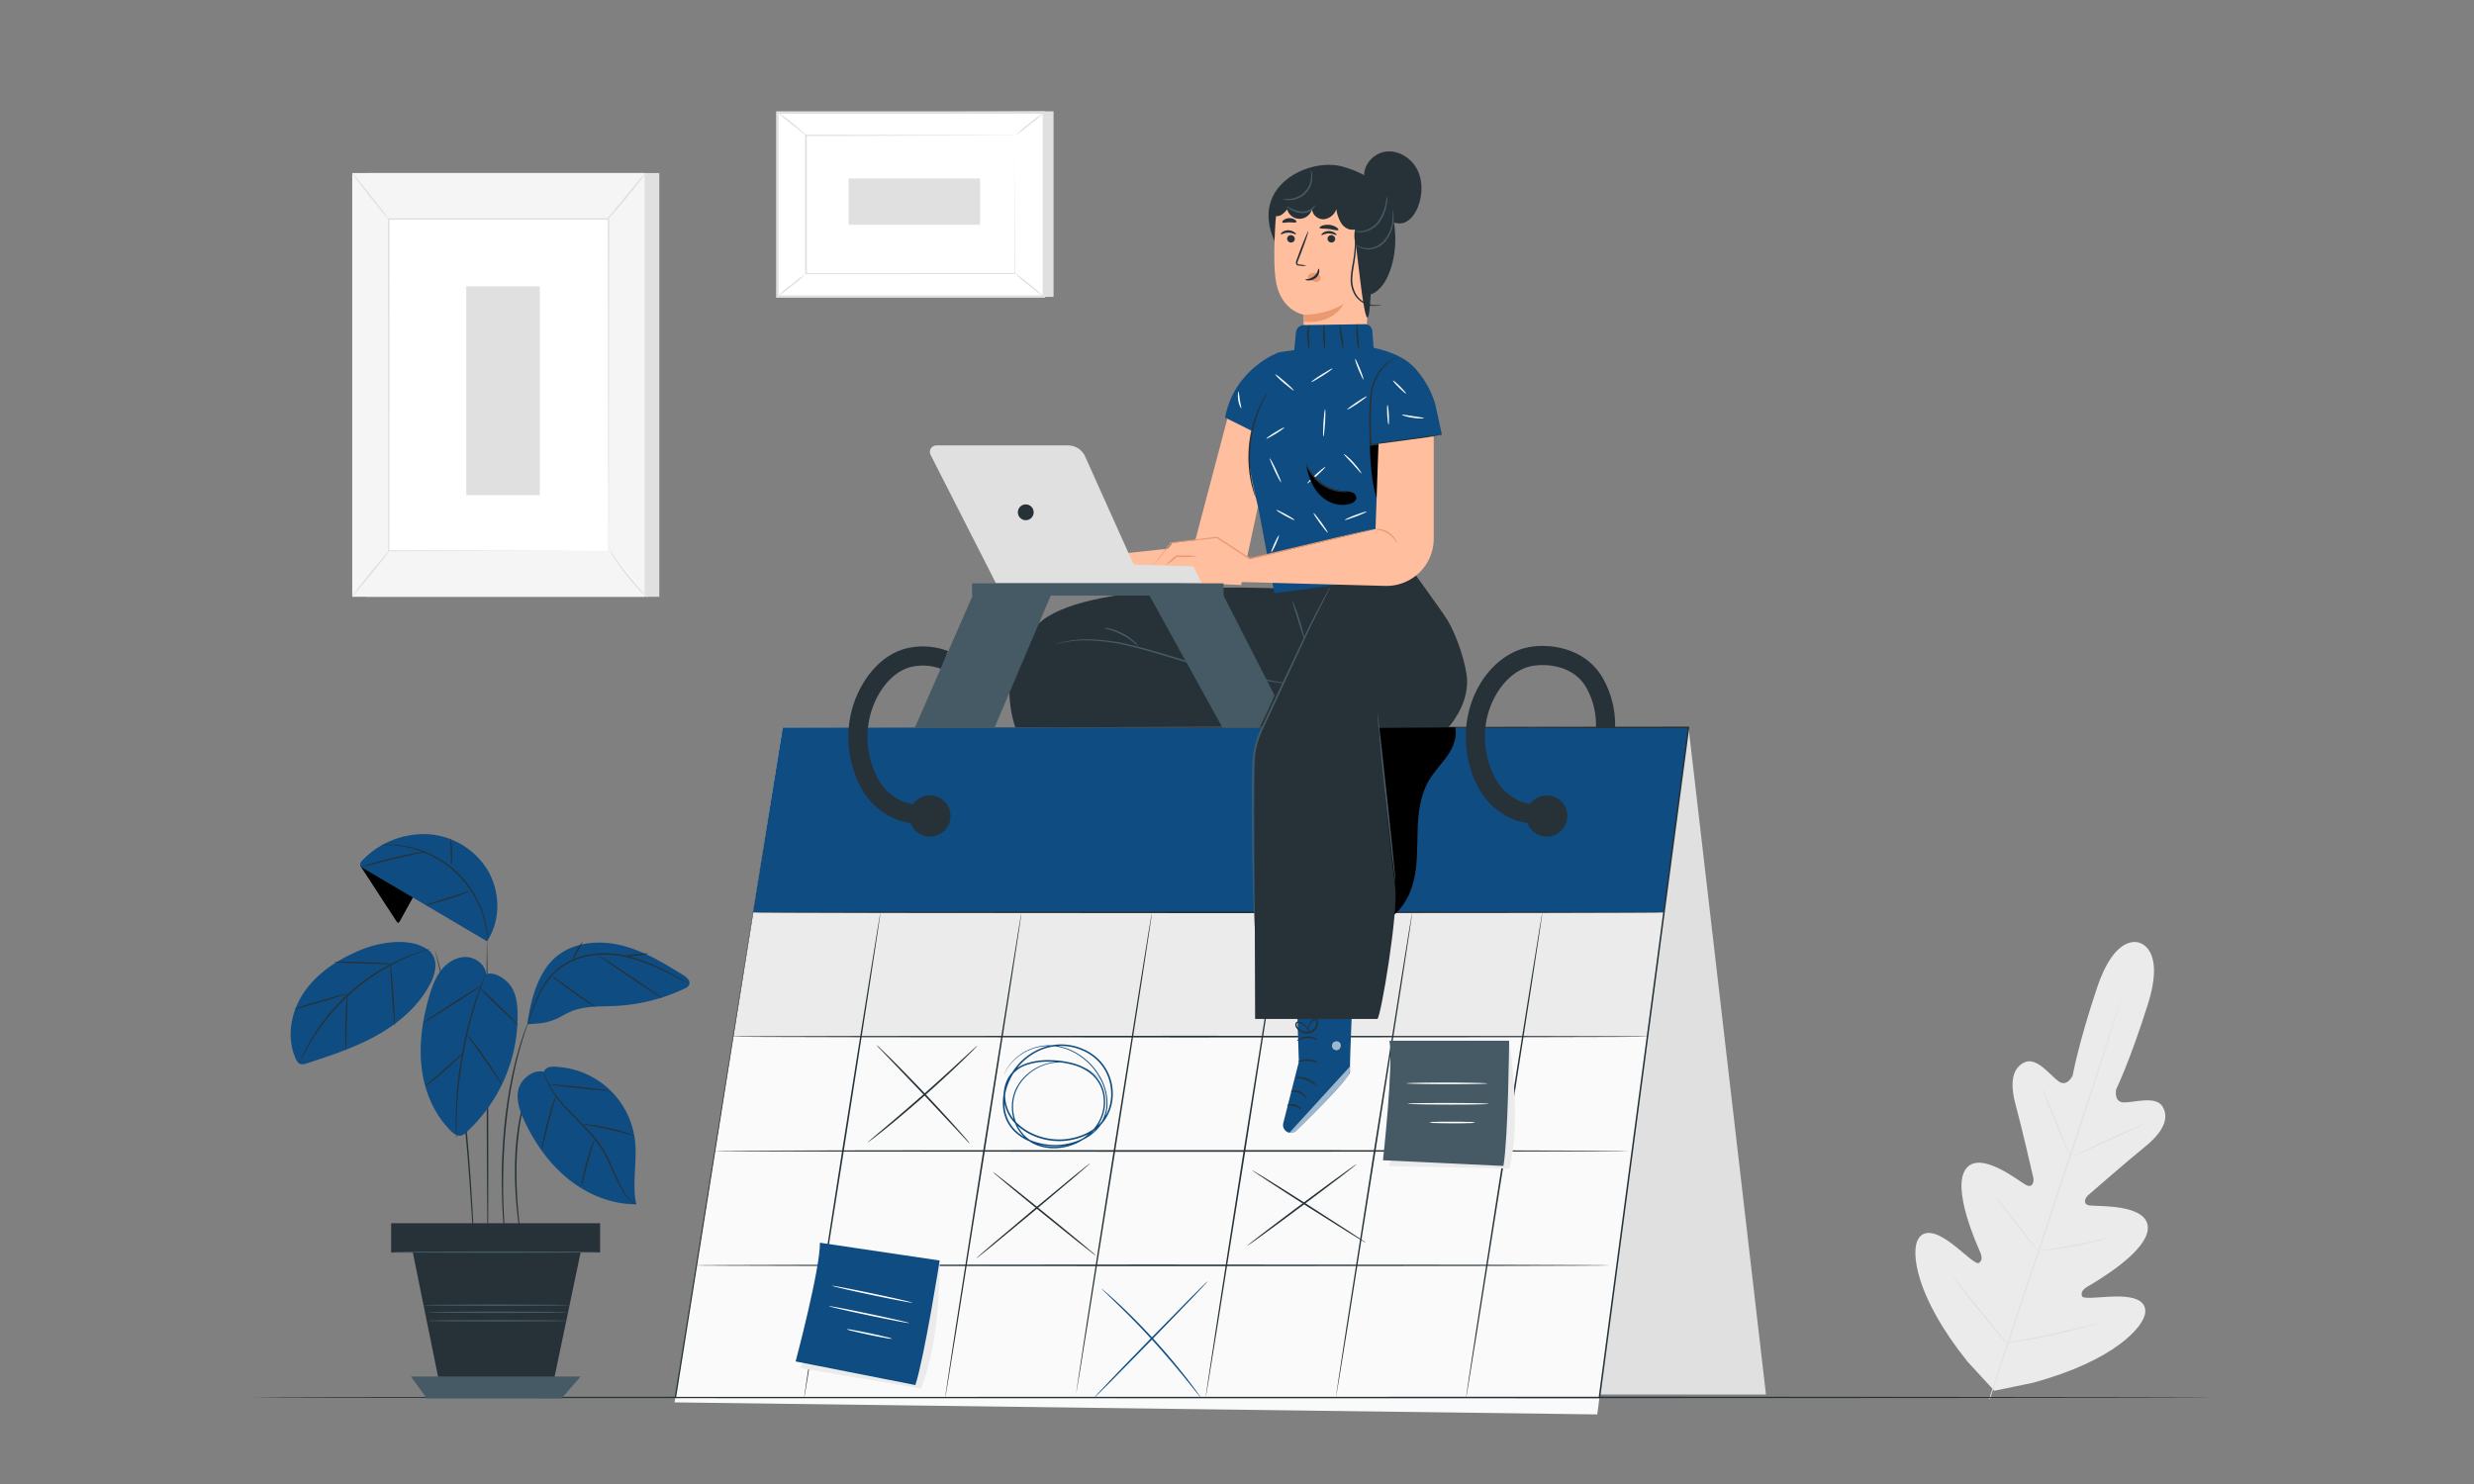 <svg id="Capa_1" data-name="Capa 1" xmlns="http://www.w3.org/2000/svg" viewBox="0 0 1000 600"><rect x="0" y="0" width="1000" height="600" fill="#808080" stroke="none"/><defs><style>.cls-1{fill:#e0e0e0}.cls-3{fill:#fff}.cls-4{fill:#ebebeb}.cls-5{fill:#263238}.cls-6{fill:#fafafa}.cls-7{fill:#0f4c81}.cls-9{fill:#455a64}.cls-10{fill:#ffbe9d}.cls-11{opacity:.6}.cls-12{fill:#eb996e}</style></defs><path class="cls-1" d="M148.29 69.96h118.2v171.33h-118.2z"/><path fill="#f5f5f5" d="M142.37 69.96h118.2v171.33h-118.2z"/><path class="cls-3" d="M157.05 88.52h88.83v134.22h-88.83z"/><path class="cls-1" d="M245.89 222.74v-9.92c0-6.43 0-15.81-.08-27.65 0-23.67-.09-57.18-.15-96.65l.3.3h-88.83l.32-.32c0 50.63 0 97.32-.06 134.22l-.26-.26 64.66.14 17.87.06h6.31-6.21l-17.81.06-64.82.14h-.25v-.26c0-36.9 0-83.59-.07-134.22v-.18h89.45v.29c-.06 39.55-.11 73.13-.14 96.84 0 11.82-.06 21.17-.08 27.59v9.17c0 .44-.15.65-.15.65z"/><path class="cls-1" d="M260.9 70a19.85 19.85 0 01-2.1 3c-1.38 1.83-3.32 4.33-5.55 7s-4.3 5.09-5.84 6.79a22.08 22.08 0 01-2.6 2.66 21.11 21.11 0 012.25-3l5.69-6.91c2.16-2.62 4.11-5 5.69-6.91A22.89 22.89 0 01260.9 70z"/><path class="cls-3" d="M246.34 222.31a110.38 110.38 0 0015.49 19.38"/><path class="cls-1" d="M261.83 241.69a18.57 18.57 0 01-2.7-2.46 86.14 86.14 0 01-5.84-6.59 83.49 83.49 0 01-5.15-7.16 17.94 17.94 0 01-1.8-3.17 25.09 25.09 0 012.18 2.92c1.3 1.83 3.13 4.33 5.27 7s4.18 5 5.67 6.69a22.9 22.9 0 012.37 2.77z"/><path class="cls-3" d="M142.35 241.16l15.48-19.1"/><path class="cls-1" d="M157.83 222.06c.14.11-3.21 4.48-7.49 9.75s-7.85 9.46-8 9.35 3.22-4.48 7.49-9.75 7.87-9.41 8-9.35zM142.37 70c.14-.11 3.5 3.92 7.51 9s7.15 9.27 7 9.38-3.5-3.91-7.51-9-7.14-9.31-7-9.38zm46.09 45.77h29.74v84.45h-29.74zM425.85 45v75.03H318.09l-3.88-74.51L425.85 45z"/><path class="cls-3" transform="rotate(-90 368.09 82.7)" d="M330.92 28.82h74.35v107.76h-74.35z"/><path class="cls-1" d="M422.48 120.38H313.7V45h108.78zm-107.76-1h106.74V46H314.72z"/><path class="cls-3" d="M325.88 54.76h84.42v55.87h-84.42z"/><path class="cls-1" d="M410.3 54.76h-6.25l-17.4.07-60.77.17.24-.25v55.87l-.27-.26h84.42l-.21.21c0-17 .08-30.94.11-40.65 0-4.85 0-8.64.05-11.24v-4 15.11c0 9.74.06 23.73.11 40.78v.22h-.21l-84.42.05h-.27V54.46h.24l60.93.12 17.34.06h5.76z"/><path class="cls-1" d="M314.21 45.32a8.86 8.86 0 011.85 1.2c1.1.79 2.61 1.92 4.23 3.22s3 2.52 4 3.44a8.88 8.88 0 011.54 1.58c-.1.11-2.69-2-5.93-4.61a59.51 59.51 0 01-5.69-4.83zm107.79.2a51.82 51.82 0 01-5.67 4.83 51.56 51.56 0 01-6 4.41 54.55 54.55 0 015.67-4.83 53 53 0 016-4.41z"/><path class="cls-3" d="M421.88 119.88l-12-9.74"/><path class="cls-1" d="M409.87 110.14a58 58 0 016.13 4.66 55.61 55.61 0 015.84 5.08 57.5 57.5 0 01-6.17-4.66 55.5 55.5 0 01-5.8-5.08zm-95.66 9.73a51.36 51.36 0 015.61-4.78 52.6 52.6 0 015.94-4.36 50.09 50.09 0 01-5.61 4.78 51.13 51.13 0 01-5.94 4.36z"/><path class="cls-1" transform="rotate(-90 369.58 81.52)" d="M360.23 54.96h18.71v53.12h-18.71z"/><path class="cls-4" d="M864.9 381.22s-9.68-4.51-17.27 18.17-9.84 35.44-9.84 35.44-2.18 4.84-5.64 2.41-8.84-10-13.78-7.75c-5.12 2.33-6 8.56-3.65 17.17s6.74 27.68 7.13 29.41-.21 4.36-2.84 3.08-18.61-14.48-24.42-6.52 4.63 30.89 5.72 33.42.75 3.73-.41 4.57-6.1-4.11-10.8-7.68-10.78-6.88-13.75-2-1.43 23 20 49.66l10.76 11.7 15.63-3.24c33-8.95 44.92-22.74 45.38-28.43s-6.41-6.57-12.31-6.44-12.81 1.23-13.25-.13 0-2.53 2.35-3.94 24.29-13.84 24.26-23.7-20.73-8.54-23.6-9.05-1.8-3-.49-4.17 16.09-14 23-19.61 9.9-11.16 7.13-16.05c-2.68-4.71-11.48-1.75-15.71-1.81s-3.15-5.26-3.15-5.26 5.67-11.66 12.84-34.47-3.58-24.85-3.58-24.85"/><path class="cls-1" d="M804.07 565.49c5.33-16.73 15.31-46.32 23.75-71.76s16-48.47 21.47-65.18l6.4-19.79c.75-2.32 1.34-4.13 1.74-5.38.2-.59.35-1.06.47-1.39a4.21 4.21 0 01.17-.47 4.77 4.77 0 01-.13.48c-.1.34-.24.81-.41 1.41-.39 1.26-.95 3.08-1.66 5.41-1.44 4.7-3.58 11.48-6.25 19.84-5.33 16.74-12.9 39.79-21.33 65.23s-18.47 55-23.89 71.71"/><path class="cls-1" d="M825.47 440.37a5.22 5.22 0 01.55 1c.34.66.79 1.63 1.33 2.83 1.09 2.41 2.51 5.77 4 9.51l3.79 9.58c.47 1.15.86 2.12 1.17 2.89a5.24 5.24 0 01.39 1.09 5.53 5.53 0 01-.56-1c-.33-.66-.78-1.63-1.32-2.83-1.06-2.42-2.44-5.8-3.93-9.54l-3.89-9.55-1.18-2.89a4.77 4.77 0 01-.35-1.09zm12.73 26.97c-.06-.12 6.74-3.35 15.19-7.21s15.34-6.88 15.39-6.76-6.74 3.35-15.19 7.21-15.34 6.88-15.39 6.76zm-14.72 38.48a6 6 0 011.15-.23l3.16-.46c2.66-.39 6.33-.95 10.37-1.71s7.66-1.57 10.28-2.18l3.11-.71a5.36 5.36 0 011.16-.21 6 6 0 01-1.11.39c-.72.22-1.77.53-3.07.87-2.61.7-6.23 1.57-10.28 2.32s-7.74 1.28-10.42 1.58c-1.34.15-2.43.25-3.18.31a5 5 0 01-1.17.03zM806.6 484a5.14 5.14 0 01.75.79c.51.62 1.14 1.37 1.89 2.26 1.58 1.93 3.74 4.6 6.1 7.58s4.47 5.69 6 7.66l1.77 2.36a4.72 4.72 0 01.6.91 4.58 4.58 0 01-.75-.79l-1.89-2.26c-1.58-1.92-3.74-4.6-6.1-7.58s-4.47-5.68-6-7.66l-1.77-2.36a4.1 4.1 0 01-.6-.91zm-17.31 32.29a6.87 6.87 0 011 1c.63.76 1.45 1.73 2.43 2.89 2 2.45 4.84 5.86 7.9 9.65s5.81 7.23 7.78 9.74l2.31 3a7.69 7.69 0 01.8 1.14 7.63 7.63 0 01-1-1c-.63-.76-1.45-1.73-2.43-2.89-2-2.46-4.84-5.87-7.9-9.65s-5.81-7.23-7.78-9.74l-2.31-3a7.38 7.38 0 01-.8-1.14zm21.82 26.61a8.21 8.21 0 011.45-.33l4-.73c3.36-.61 8-1.49 13.09-2.59s9.68-2.22 13-3l3.93-1a8 8 0 011.45-.3 9.63 9.63 0 01-1.4.49c-.92.28-2.24.68-3.89 1.13-3.29.92-7.87 2.1-13 3.2s-9.75 1.93-13.13 2.46c-1.69.26-3.06.46-4 .57a9.26 9.26 0 01-1.5.1z"/><path class="cls-5" d="M893.7 565c0 .18-177 .33-395.33.33S103 565.21 103 565s177-.34 395.36-.34 395.34.18 395.34.34z"/><path class="cls-1" d="M646.67 563.82h67.14l-31.3-269.72-35.84 269.72z"/><path class="cls-6" d="M316.37 294.1L272.67 567l372.94 4.86 36.9-277.76H316.37z"/><path class="cls-4" d="M665.9 419.12H296.35l8.05-50.26h368.18l-6.68 50.26z"/><path class="cls-5" d="M665.93 419.15H296.31l8.05-50.29h368.25zm-369.54-.06h369.48l6.67-50.19H304.43z"/><path class="cls-7" d="M316.37 294.1l-11.97 74.76h368.18l9.93-74.76H316.37z"/><path class="cls-5" d="M316.37 294.1l366.14-.31h.35l-.05.35c-10.79 81.31-23 173.52-36 270.92v.29h-4.49L273 565.29h-.33l.06-.32c26.43-164 43.29-268.63 43.65-270.87-.35 2.24-17 106.88-43.11 271l-.27-.32 369.33-.06h4.19l-.33.29c13-97.39 25.22-189.6 36-270.91l.3.34z"/><path class="cls-5" d="M672.58 368.86c0 .19-82.43.34-184.08.34s-184.1-.15-184.1-.34 82.41-.33 184.1-.33 184.08.15 184.08.33zm-6.68 50.26c0 .19-82.89.34-185.12.34s-185.13-.15-185.13-.34 82.87-.34 185.13-.34 185.12.15 185.12.34zm-7.52 46.24c0 .18-82.89.33-185.12.33s-185.13-.15-185.13-.33S371 465 473.26 465s185.12.17 185.12.36zm-7.52 46.24c0 .18-82.89.33-185.11.33s-185.14-.15-185.14-.33 82.87-.34 185.14-.34 185.11.15 185.11.34z"/><path class="cls-5" d="M325 565.42c-.19 0 6.58-44 15.11-98.32s15.6-98.27 15.78-98.24-6.58 44.05-15.12 98.34-15.56 98.25-15.77 98.22zm57 0c-.18 0 6.59-44 15.12-98.32s15.6-98.27 15.78-98.24-6.58 44.05-15.12 98.34-15.59 98.25-15.78 98.22zm53-1.96c-.18 0 6.52-43.62 15-97.35s15.44-97.28 15.63-97.25-6.52 43.61-15 97.36-15.5 97.27-15.63 97.24zm52.34 1.54c-.18 0 6.57-44 15.08-98.12s15.57-98.06 15.75-98-6.57 44-15.08 98.13S487.52 565 487.34 565zm52.66 0c-.19 0 6.57-44 15.08-98.12s15.56-98.06 15.75-98-6.57 44-15.09 98.13S540.16 565 540 565zm52.57.3c-.19 0 6.58-44 15.1-98.27s15.59-98.2 15.77-98.17-6.58 44-15.11 98.28-15.58 98.19-15.76 98.16z"/><path d="M559.45 372.38c6.34-2.81 10.3-9.42 11.95-16.16s1.38-13.77 1.61-20.71 1.07-14.1 4.62-20.06c2.1-3.53 5-6.46 7.38-9.84s4.06-7.51 3.2-11.52l-39.66.2z"/><path class="cls-5" d="M395 422.84a2.09 2.09 0 01-.39.46l-1.19 1.25c-1.05 1.06-2.58 2.58-4.5 4.44-3.85 3.72-9.24 8.76-15.36 14.16s-11.79 10.13-15.95 13.48c-2.09 1.68-3.79 3-5 3.92l-1.38 1c-.32.23-.49.34-.51.32a2.69 2.69 0 01.43-.43l1.3-1.13 4.83-4.08c4.09-3.44 9.71-8.22 15.82-13.61s11.55-10.38 15.47-14l4.65-4.29 1.28-1.15c.28-.18.44-.36.5-.34z"/><path class="cls-5" d="M392.05 462.43a12.82 12.82 0 01-1.54-1.52l-4-4.3c-3.48-3.7-8.14-8.67-13.29-14.17l-13.42-14.05-4.07-4.26a13.4 13.4 0 01-1.43-1.63 12.67 12.67 0 011.62 1.44c1 1 2.45 2.36 4.22 4.11 3.53 3.51 8.35 8.41 13.57 13.93s9.84 10.59 13.15 14.31c1.65 1.87 3 3.38 3.87 4.44a14.83 14.83 0 011.32 1.7z"/><path class="cls-7" d="M405.81 434.68s.12-.34.4-1a15.91 15.91 0 011.55-2.73 19.73 19.73 0 019.55-7.12 19.11 19.11 0 014-1 18.77 18.77 0 014.58-.13 22.52 22.52 0 019.79 3.34 26 26 0 018.44 8.37 21.85 21.85 0 013.52 12.8 14.79 14.79 0 01-2.2 6.87 17.54 17.54 0 01-5.31 5.37 25.69 25.69 0 01-15.31 4 26.22 26.22 0 01-8.25-1.8 19.62 19.62 0 01-7.22-4.89 16.54 16.54 0 01-2.48-3.74 16.12 16.12 0 01-1.32-4.37 20.79 20.79 0 01.8-9.18A25.25 25.25 0 01418.32 425a22 22 0 0119.39-.9 20.35 20.35 0 018.12 6.22 19.54 19.54 0 013.84 9.66 18.92 18.92 0 01-1.67 10.38 17.79 17.79 0 01-3.06 4.43 20.6 20.6 0 01-4.26 3.34 26.07 26.07 0 01-20.68 1.94 23.56 23.56 0 01-9-5.2 16.62 16.62 0 01-5-8.9 14.69 14.69 0 011.36-9.93 12.37 12.37 0 013.26-3.82 15.4 15.4 0 014.39-2.31 27.65 27.65 0 019.59-1.27 36.57 36.57 0 019.35 1.31 19.88 19.88 0 018.05 4.35 14.71 14.71 0 014.37 7.82 17 17 0 01-.51 8.69 18.09 18.09 0 01-4.49 7.15 22.19 22.19 0 01-14.45 6.29 19.26 19.26 0 01-7.47-1.09 15 15 0 01-6-4 16.42 16.42 0 01-3.5-5.93 17.5 17.5 0 01-.94-6.47 17.09 17.09 0 014.57-10.87 20.37 20.37 0 018.67-5.61 19.87 19.87 0 018.66-.83 23.36 23.36 0 0111.09 4.49 22.13 22.13 0 012.39 2c.49.5.73.77.73.77l-.78-.72a26.89 26.89 0 00-2.42-2 23.45 23.45 0 00-11-4.32 19.77 19.77 0 00-17 6.43 16.66 16.66 0 00-4.42 10.63 17.05 17.05 0 00.94 6.31 15.88 15.88 0 003.42 5.76 14.58 14.58 0 005.85 3.84 19.23 19.23 0 007.28 1 21.66 21.66 0 0014.01-6.07 17.43 17.43 0 004.34-6.93 16.37 16.37 0 00.48-8.4 14.05 14.05 0 00-4.2-7.49 19.14 19.14 0 00-7.88-4.2 36 36 0 00-9.19-1.28 27.13 27.13 0 00-9.37 1.24 12.76 12.76 0 00-7.29 5.84 14.05 14.05 0 00-1.29 9.49 15.94 15.94 0 004.84 8.54 22.85 22.85 0 008.76 5.05 25.41 25.41 0 0020.18-1.88 19.86 19.86 0 004.11-3.23 17 17 0 002.95-4.25A18.31 18.31 0 00449 440a18.88 18.88 0 00-3.71-9.33 19.58 19.58 0 00-7.85-6 21.41 21.41 0 00-18.83.86A24.67 24.67 0 00407 439.64a20.2 20.2 0 00-.79 8.91 15.57 15.57 0 001.26 4.2 15.9 15.9 0 002.38 3.61 19.27 19.27 0 007 4.75 25.93 25.93 0 008.07 1.77 25.18 25.18 0 0015-3.85 15.48 15.48 0 007.32-11.85 21.38 21.38 0 00-3.41-12.53 25.83 25.83 0 00-8.27-8.28 22.43 22.43 0 00-9.66-3.37 19.27 19.27 0 00-4.51.09 20.38 20.38 0 00-13.52 7.91 16.84 16.84 0 00-1.6 2.68c-.27.68-.46 1-.46 1z"/><path class="cls-5" d="M440.71 470.26c.12.14-10.11 8.87-22.84 19.51s-23.14 19.14-23.26 19 10.1-8.87 22.83-19.51 23.15-19.15 23.27-19z"/><path class="cls-5" d="M442.93 507.62a13.32 13.32 0 01-1.71-1.22l-4.53-3.54c-3.8-3-9-7.21-14.76-11.87s-10.92-8.92-14.65-12l-4.38-3.7a15.22 15.22 0 01-1.56-1.43 11.83 11.83 0 011.72 1.23l4.53 3.53c3.8 3 9 7.21 14.76 11.88s10.92 8.91 14.64 12l4.39 3.7a13.11 13.11 0 011.55 1.42zm105.33-36.87c.12.15-9.66 7.63-21.83 16.71s-22.13 16.33-22.24 16.18 9.67-7.64 21.81-16.71 22.15-16.33 22.26-16.18z"/><path class="cls-5" d="M552.06 502.45c-.1.16-10.48-6.28-23.18-14.37s-22.88-14.79-22.82-14.95 10.48 6.28 23.18 14.38 22.92 14.79 22.82 14.94z"/><path class="cls-7" d="M442.38 565c-.13-.13 10-10.77 22.67-23.75s23-23.42 23.15-23.29-10 10.76-22.67 23.76-23.02 23.44-23.15 23.28z"/><path class="cls-7" d="M485.3 565s-.16-.14-.42-.44l-1.09-1.35-4-5c-3.37-4.2-8.14-9.9-13.66-16s-10.77-11.34-14.64-15.08l-4.59-4.42-1.24-1.21c-.28-.29-.42-.44-.4-.46a2.34 2.34 0 01.49.36l1.33 1.11c1.14 1 2.76 2.44 4.74 4.27 3.95 3.66 9.26 8.9 14.81 15s10.25 11.85 13.53 16.12c1.64 2.14 2.94 3.89 3.81 5.12l1 1.43a2.2 2.2 0 01.33.55z"/><path class="cls-4" d="M379.83 510.83s.41 31.65-7.58 50.61l-48.69-8.31s14.67-30 10.67-46.66z"/><path class="cls-7" d="M379.82 509.64S373.71 548.46 370 560l-48.41-9.55s10-37.57 9.82-48z"/><path class="cls-3" d="M336.32 519.87c0 .18 7.19 1.85 16.14 3.73s16.24 3.27 16.28 3.09-7.19-1.85-16.14-3.73-16.24-3.27-16.28-3.09zm-1.24 8.23c0 .18 7.19 1.85 16.14 3.73s16.25 3.27 16.28 3.09-7.19-1.84-16.14-3.73-16.24-3.27-16.28-3.09zm7.09 9.31a11.49 11.49 0 002.66.8c1.66.41 4 .93 6.51 1.47s4.86 1 6.55 1.28a11.7 11.7 0 002.75.34 11.85 11.85 0 00-2.66-.79c-1.66-.42-4-.94-6.51-1.47s-4.86-1-6.55-1.28a11.46 11.46 0 00-2.75-.35z"/><path class="cls-4" d="M610.16 421.93s5 30.85-.06 50.53l-48.76-1s10-31.42 3.66-47.12z"/><path class="cls-9" d="M610 420.78s-.33 38.79-2.3 50.63l-48.7-2.3s4.27-38.14 2.63-48.33z"/><path class="cls-3" d="M568.49 438c0 .18 7.33.34 16.36.35s16.36-.12 16.36-.29-7.33-.34-16.36-.36-16.36.16-16.36.3zm.51 8.24c0 .18 7.32.34 16.35.36s16.36-.12 16.36-.3-7.32-.34-16.36-.35-16.35.12-16.35.29zm8.69 7.58a11.53 11.53 0 002.73.23c1.68.06 4 .1 6.58.11s4.91 0 6.6-.09a11.44 11.44 0 002.73-.22 11.9 11.9 0 00-2.73-.24c-1.69-.06-4-.1-6.59-.1s-4.91 0-6.59.08a11.53 11.53 0 00-2.73.23z"/><path class="cls-5" d="M620.55 333c-9.1 0-18.26-5.7-23.08-14.68a43.8 43.8 0 01-4.11-29.13c2.67-12.91 11.2-23.44 21.73-26.81 9-2.88 25-1.25 32.51 11.35a38.31 38.31 0 015.23 20.39 3.87 3.87 0 01-7.72-.51 30.9 30.9 0 00-4.11-15.92c-5.83-9.73-18.59-9.54-23.52-8-9 2.88-14.79 12.64-16.53 21a36 36 0 003.37 23.91c3.8 7.09 11.49 11.5 18.31 10.45a3.86 3.86 0 111.17 7.64 21.71 21.71 0 01-3.25.31zM371 333c-9.1 0-18.26-5.7-23.07-14.68a43.73 43.73 0 01-4.12-29.13c2.25-10.87 9.88-23.39 21.84-26.85a28.51 28.51 0 0117.55.9l-2.78 7.21a20.78 20.78 0 00-12.62-.68c-8.87 2.57-14.64 12.39-16.42 21a35.92 35.92 0 003.36 23.91c3.81 7.1 11.51 11.5 18.31 10.45l1.17 7.64a21.71 21.71 0 01-3.22.23z"/><path class="cls-7" d="M617.31 294.31l-3.55 19.47h52.32l4.65-19.28-53.42-.19z"/><path class="cls-5" d="M384.21 329.92a8.32 8.32 0 11-8.31-8.32 8.32 8.32 0 018.31 8.32zm249.33 0a8.32 8.32 0 11-8.32-8.32 8.33 8.33 0 018.32 8.32z"/><path class="cls-10" d="M496.22 168.82l-13.68 51.91-47.23 5.06v8.39l66.37 2.33 12.47-58.23-17.93-9.46z"/><path class="cls-5" d="M516.15 237.88s-73.8-3.51-94.82 12.94-10.92 43.28-10.92 43.28l118.78-.32 10.48-60.19z"/><path class="cls-9" d="M528.69 277.61a7.58 7.58 0 01-1.06-.08c-.69-.07-1.72-.18-3-.35-2.62-.33-6.42-.86-11.08-1.65a316.78 316.78 0 01-36-8.33c-6.93-2.05-13.48-4.12-19.54-5.62a85.54 85.54 0 00-16.32-2.6 49.08 49.08 0 00-11.12.63c-1.31.17-2.29.5-3 .61a7.28 7.28 0 01-1.05.2 4.85 4.85 0 011-.33 29.59 29.59 0 013-.73 46.34 46.34 0 0111.19-.85 83.29 83.29 0 0116.4 2.49c6.09 1.47 12.67 3.53 19.58 5.58a353.32 353.32 0 0035.91 8.5c4.65.85 8.43 1.46 11 1.86l3 .48a5.14 5.14 0 011.09.19zm-68.59-16.38c-.15.16-2.62-2.52-6.54-4.54s-7.5-2.58-7.46-2.79a6.54 6.54 0 012.37.23 21.67 21.67 0 015.4 2 21.1 21.1 0 014.69 3.33 6.43 6.43 0 011.54 1.77z"/><path class="cls-7" d="M524 398.3l1 31-6.29 24.77a3.18 3.18 0 002.52 3.91 3.17 3.17 0 002.78-.85c4.7-4.58 21.88-21.54 21.68-23.8-.23-2.63 1.13-32.8 1.13-32.8z"/><g class="cls-11"><path class="cls-3" d="M521.17 458l24.44-26.75v1.32a4.78 4.78 0 01-1.11 3.11c-1.95 2.33-7.47 8.66-20.48 21.47a3.15 3.15 0 01-2.87.85z"/></g><g class="cls-11"><path class="cls-3" d="M539.15 421.3a1.93 1.93 0 00-.5 2.52 1.85 1.85 0 002.49.52 2 2 0 00.52-2.67 1.92 1.92 0 00-2.65-.26"/></g><path class="cls-5" d="M528.14 444.37c-.18.09-.89-1.53-2.75-2.39s-3.54-.46-3.58-.65.37-.32 1.09-.43a5.08 5.08 0 014.89 2.35c.37.64.42 1.1.35 1.12zm-2.14 4.18c-.14.14-1.15-.86-2.76-1.31s-3-.17-3-.36 1.39-.83 3.22-.29 2.66 1.88 2.54 1.96zm6.2-9.55c-.14.15-1.68-1.4-4.12-2.31s-4.61-.82-4.62-1 2.25-.62 4.86.39 4.03 2.84 3.88 2.92zm.49-9.45c-.08.19-1.8-.51-4-.57s-4 .49-4.06.3 1.69-1.07 4.09-1 4.06 1.13 3.97 1.27zm-.06-9.11c-.1.18-1.83-.84-4.19-.71s-4 1.24-4.1 1.07.28-.46 1-.88a7 7 0 016.23-.27c.73.35 1.1.72 1.06.79zm-4.15-2.44a2.66 2.66 0 01-.05-1.17 8.18 8.18 0 01.9-3.08 3.61 3.61 0 011.54-1.74 1.27 1.27 0 011.44.27 2.09 2.09 0 01.51 1.4 4.49 4.49 0 01-3.9 4.19 5.23 5.23 0 01-5.15-2.68 1.78 1.78 0 01-.1-1.5A1.25 1.25 0 01525 413a4.47 4.47 0 012 1 8.92 8.92 0 012.14 2.4 3 3 0 01.49 1.06 14.92 14.92 0 00-2.92-3.07 4.18 4.18 0 00-1.81-.87.68.68 0 00-.72.37 1.27 1.27 0 00.13 1 4.62 4.62 0 004.49 2.27 3.9 3.9 0 003.36-3.51 1.56 1.56 0 00-.31-1 .7.7 0 00-.8-.16 3.21 3.21 0 00-1.32 1.45 12.12 12.12 0 00-1.25 4.06z"/><path class="cls-5" d="M539.67 233.59s-31.91 60.33-32.35 70.82 0 107.55 0 107.55h49.4c1.31 0 8.69-43.72 7.19-53.77S557.08 294 557.08 294h28.42s7.79-8.33 7.51-18.91c-.16-5.83-4-17.77-7.77-24.09-2.43-4.06-18-25.31-18-25.31z"/><path class="cls-9" d="M537.53 237.66a1.11 1.11 0 01-.14.35l-.46 1-1.86 3.76c-.83 1.64-1.83 3.63-3 5.93l-1.86 3.7q-.93 2-2 4.21l-9.63 20.74-5.71 12.23c-1 2.12-2 4.28-3 6.47a35.2 35.2 0 00-2.2 6.93 38.79 38.79 0 00-.75 7.25c-.09 2.42-.13 4.8-.17 7.14-.07 4.68-.09 9.19-.08 13.5 0 8.6.1 16.35.19 22.86s.18 11.72.23 15.41v5.28a2.79 2.79 0 010 .38s0-.13-.05-.37 0-.64-.06-1.09c-.05-1-.1-2.41-.18-4.19-.13-3.64-.29-8.9-.45-15.41s-.28-14.26-.33-22.87v-13.51c0-2.35.08-4.73.16-7.15a38.58 38.58 0 01.77-7.36 35.71 35.71 0 012.23-7.07q1.55-3.28 3-6.48l5.74-12.22 9.77-20.68c.69-1.47 1.36-2.87 2-4.19l1.9-3.68c1.2-2.28 2.23-4.25 3.08-5.88l2-3.7c.21-.39.39-.7.52-1s.33-.29.34-.29z"/><path class="cls-9" d="M527.2 258.22c-.18 0-1.25-3.35-2.57-7.54s-2.37-7.59-2.19-7.65 1.52 3.25 2.83 7.45 2.11 7.69 1.93 7.74zm36.8 98.11a3 3 0 01-.14-.68c-.07-.53-.16-1.18-.28-2-.22-1.82-.53-4.28-.9-7.28-.7-6.25-1.66-14.71-2.72-24.06s-1.92-17.92-2.44-24.09c-.25-3-.46-5.49-.61-7.31-.06-.81-.1-1.47-.13-2a2.92 2.92 0 010-.7 2.55 2.55 0 01.14.69c.07.53.15 1.18.26 2 .2 1.82.48 4.29.82 7.29.69 6.25 1.61 14.71 2.64 24.07s1.87 17.82 2.52 24.07c.29 3 .52 5.49.69 7.31.06.8.12 1.46.16 2a2.49 2.49 0 01-.01.69z"/><path class="cls-5" d="M551.46 72c-.76-5.09 3.66-10.11 8.77-10.72s10.23 2.64 12.59 7.22 2.19 10.18.38 15c-1.23 3.26-3.67 6.57-7.14 6.82s-6.12-2.39-8.42-4.82"/><path class="cls-5" d="M515.19 97.52c-10.27-22.59 14.16-33.93 27.48-30.17 12.53 3.54 17.87 9.77 19.93 18.15s2 17.46-1.32 25.44c-1.62 3.94-4.54 7.93-8.76 8.43"/><path class="cls-10" d="M550.66 79.91a4.26 4.26 0 013.81 4.32l-2.41 57.49c-.09 6.78-10 10.62-17.28 10.47-7.34-.16-7.58-3.76-7.69-10.21-.18-10.8-.17-14.85-.18-14.78s-9.27-1.54-11.19-13.65c-1-6-.66-15.88-.15-24 .46-7.26 5.27-16.17 12.5-15.4z"/><path class="cls-5" d="M520.26 96.48a1.56 1.56 0 001.5 1.57 1.49 1.49 0 001.6-1.4 1.56 1.56 0 00-1.49-1.57 1.49 1.49 0 00-1.61 1.4zm-2.55-1.74c.19.2 1.37-.67 3-.67s2.89.84 3.08.64-.11-.46-.65-.85a4.32 4.32 0 00-2.46-.76 4.16 4.16 0 00-2.42.78c-.47.4-.64.76-.55.86zm18.88 1.74a1.56 1.56 0 001.5 1.57 1.49 1.49 0 001.6-1.4 1.56 1.56 0 00-1.5-1.57 1.48 1.48 0 00-1.6 1.4z"/><path class="cls-5" d="M534.13 95.05c.19.2 1.37-.67 3-.67s2.89.84 3.07.64-.1-.46-.64-.85a4.25 4.25 0 00-2.46-.75 4 4 0 00-2.42.78c-.47.39-.68.8-.55.85zm-6.06 12.38a11.77 11.77 0 00-2.72-.49c-.42 0-.83-.13-.9-.42a2.17 2.17 0 01.29-1.26L526 102c1.75-4.62 3-8.42 2.83-8.49s-1.76 3.62-3.51 8.24c-.42 1.14-.82 2.23-1.21 3.27a2.46 2.46 0 00-.22 1.67 1.11 1.11 0 00.7.63 3 3 0 00.73.1 10.54 10.54 0 002.75.01z"/><path class="cls-12" d="M526.91 127.2a30.83 30.83 0 0016.21-4.33s-3.93 8.32-16 7.18zm1.86-15.74a3 3 0 012.7-1.12 2.75 2.75 0 011.9 1 1.74 1.74 0 01.13 2 2 2 0 01-2.19.55 6.19 6.19 0 01-2.13-1.27 1.9 1.9 0 01-.48-.5.56.56 0 010-.62"/><path class="cls-5" d="M533 108.59c-.27 0-.27 1.79-1.83 3.08s-3.48 1.09-3.49 1.34.43.35 1.25.38a4.53 4.53 0 002.91-1 3.91 3.91 0 001.42-2.59c.05-.8-.15-1.22-.26-1.21zm.38-16.47c.16.46 1.83.24 3.79.48s3.54.77 3.8.36c.12-.19-.16-.62-.8-1.06a6.61 6.61 0 00-5.78-.64c-.72.29-1.08.65-1.01.86zm-15.05-2.22c.29.38 1.44 0 2.82 0s2.56.25 2.83-.14c.12-.2-.07-.58-.58-.93a4 4 0 00-2.3-.63 3.88 3.88 0 00-2.25.77c-.49.36-.65.75-.52.93z"/><path class="cls-5" d="M534.08 70.17c-4.41.14-7.76 1.49-11.63 3.6a16.84 16.84 0 00-8.3 9.87 3.42 3.42 0 00.1 2.72 2.67 2.67 0 003.32.72 7.83 7.83 0 002.7-2.49 5.18 5.18 0 0010.05-.11 4.53 4.53 0 004.68 4.16 6 6 0 005.15-4.07 15 15 0 002.13 5.91c1.24 1.71 3.47 2.89 5.48 2.23a10.65 10.65 0 00.08 5.41c.64 1.71 3.21 30.82 4.93 30.23s1.66-30.29 2-32a40.14 40.14 0 001.3-10.15 16.44 16.44 0 00-3.07-9.6 16.41 16.41 0 00-8.87-5.47 39.6 39.6 0 00-10.54-1"/><path class="cls-5" d="M558.33 123.18s-.12.08-.37.17a5.68 5.68 0 01-1.13.27 9.58 9.58 0 01-9.23-4.34 12.49 12.49 0 01-1.59-7.57c.2-2.77.84-5.29 1.14-7.61a61.27 61.27 0 00.54-6.21v-4.22a8.16 8.16 0 010-1.55 6.22 6.22 0 01.25 1.54c.1 1 .2 2.44.2 4.23a50 50 0 01-.4 6.29c-.27 2.36-.89 4.89-1.08 7.57a12.12 12.12 0 001.45 7.21 8.94 8.94 0 004.61 3.78 9.77 9.77 0 004.06.62c1-.08 1.53-.24 1.55-.18z"/><path class="cls-9" d="M529.82 68.61a5.51 5.51 0 01.62 2.87 9.24 9.24 0 01-9.06 9.41 5.33 5.33 0 01-2.89-.52c0-.12 1.11.2 2.86 0a9.28 9.28 0 008.62-9c.09-1.66-.27-2.73-.15-2.76zm1.8 14.25c.06 0-.09.83-1 1.73a6.27 6.27 0 01-4.62 1.56 10 10 0 01-4.55-1.57c-1-.65-1.6-1.16-1.55-1.23a8 8 0 011.78.82 12 12 0 004.36 1.31 6.44 6.44 0 004.22-1.25c.95-.72 1.25-1.43 1.36-1.37zm29.15-3.7a11.39 11.39 0 01-.22 3.31 16.62 16.62 0 01-3 7.46 10.06 10.06 0 01-6.93 3.95 6.71 6.71 0 01-2.45-.24c-.56-.18-.84-.34-.82-.38a12.33 12.33 0 003.22.14 10.12 10.12 0 006.45-3.88 18.19 18.19 0 003-7.14 31.06 31.06 0 01.75-3.22z"/><path class="cls-9" d="M563 85a3.08 3.08 0 01.19 1 18.2 18.2 0 01.07 2.82 14.19 14.19 0 01-3.26 8.73 9.79 9.79 0 01-4.3 2.93 8.45 8.45 0 01-4.23.26 7 7 0 01-2.63-1.11c-.55-.4-.78-.7-.76-.73a9.9 9.9 0 003.47 1.37 8.35 8.35 0 004-.38 9.46 9.46 0 004-2.78 14.66 14.66 0 003.26-8.27c.19-2.33.07-3.84.19-3.84zM393.17 240.76l-23.4 53.48h32.21l22.93-53.9-31.74.42z"/><path class="cls-1" d="M376.15 183.9l26.39 51.87h83.18l-3.37-6.77-24.1-.71-19.64-43.74a7.57 7.57 0 00-6.9-4.46H378.5a2.63 2.63 0 00-2.35 3.81z"/><path class="cls-5" d="M417.81 207.13a3.19 3.19 0 11-3.18-3.19 3.19 3.19 0 013.18 3.19z"/><path class="cls-9" d="M392.9 235.85h101.68v4.96H392.9z"/><path class="cls-9" d="M463.26 238.33l30.93 55.96h14.8l3.21-6.4 2.97-6.74-20.59-40.34-31.32-2.48z"/><path class="cls-7" d="M517 142.41s-18 6.32-21.83 26.41l19 9.47z"/><path class="cls-7" d="M517 142.41s-12.57 28.16-12.09 43.53c.17 5.36 3.68 19.29 3.68 19.29l6.53 34.62s50-6.77 51.11-6.77-1.67-28.41-1.67-28.41l8.15-54.59s-3.74-7.43-20.59-10C542 138.52 517 142.41 517 142.41z"/><path class="cls-5" d="M512.32 158.75c.12.07-1.2 2.16-2.78 5.79a51.88 51.88 0 00-2.32 6.55 56.62 56.62 0 00-1.64 8.33 57.8 57.8 0 00-.27 8.5 52.5 52.5 0 00.81 6.9c.72 3.89 1.54 6.22 1.42 6.26a7.88 7.88 0 01-.64-1.61 18.48 18.48 0 01-.6-1.94c-.2-.77-.47-1.64-.65-2.62a46.71 46.71 0 01-.95-7 52.5 52.5 0 01.21-8.6 53.4 53.4 0 011.71-8.43 46.09 46.09 0 012.49-6.57c.39-.92.84-1.71 1.21-2.41a20 20 0 011-1.76 9.58 9.58 0 011-1.39z"/><path class="cls-7" d="M523.09 142.14l.73-7.71a3.28 3.28 0 013.21-3l24.67-.36a3 3 0 013 2.72l.64 8.33a21.35 21.35 0 01-9.91 10.05c-7.25 3.52-18.53 3.64-18.53 3.64z"/><path class="cls-5" d="M529.55 131.51c.08.07-.29.5-.44 1.34a14.18 14.18 0 000 3.43c.19 2.75.19 5 0 5s-.49-2.21-.67-5a9.4 9.4 0 01.16-3.59c.4-.89.9-1.24.95-1.18zm5.9 9.56c-.18 0-.46-2.16-.61-4.84a21.52 21.52 0 010-3.48c.13-.93.51-1.41.58-1.36s-.11.55-.1 1.39.16 2.06.22 3.41c.12 2.68.1 4.87-.09 4.88zm7.42-.2c-.19 0-.62-2.09-1-4.72s-.48-4.77-.29-4.8.61 2.09 1 4.72.47 4.77.29 4.8zm6.39.54c-.18 0-.71-2.28-.93-5.19s-.05-5.27.13-5.27.32 2.34.54 5.22.45 5.21.26 5.24z"/><path d="M554.15 170.87c-1 8.68-.33 23.61 2.73 31.8l14.41-23.8z"/><path class="cls-7" d="M571.38 148.33l.07.07a36.77 36.77 0 018.72 15.19l2.65 12.1-28.35 4.39a35.46 35.46 0 01-1.08-15.86c1.36-9.11 17.99-15.89 17.99-15.89z"/><path class="cls-5" d="M582.82 175.69a2.08 2.08 0 01-.56.14l-1.63.3-6.07 1-20.56 3.12-.37.05v-.37c-.07-1.71-.11-3.49-.15-5.31-.07-4.77-.06-9.31.28-13.44a21.89 21.89 0 013.3-10.46 15.51 15.51 0 015.28-5.19 10.36 10.36 0 011.83-.85 3.07 3.07 0 01.68-.2c0 .07-.91.36-2.38 1.28a16 16 0 00-5 5.21 21.88 21.88 0 00-3.09 10.26c-.29 4.09-.29 8.62-.22 13.37.05 1.82.1 3.6.14 5.3l-.38-.31 20.57-2.9 6.1-.8 1.64-.18a2.32 2.32 0 01.59-.02z"/><path class="cls-6" d="M523 157.92c-.12.14-1.89-1.23-4-3s-3.62-3.42-3.5-3.56 1.89 1.23 4 3.06 3.57 3.36 3.5 3.5zm-3.88 14.92c.1.15-1.45 1.3-3.47 2.55s-3.73 2.13-3.83 2 1.46-1.3 3.48-2.55 3.7-2.16 3.82-2zm15.81 3.66c-.19 0-.19-2.48 0-5.51s.48-5.48.67-5.47.19 2.48 0 5.51-.49 5.48-.67 5.47zm15.37 14.91c-.15.12-1.62-1.74-3.58-3.88s-3.67-3.77-3.55-3.92 2.05 1.29 4 3.47 3.28 4.24 3.13 4.33zm2.17-31.16c.1.15-1.58 1.46-3.76 2.93s-4 2.52-4.13 2.37 1.58-1.47 3.76-2.93 4.03-2.52 4.13-2.37zM538.58 149c.1.16-1.73 1.51-4.1 3s-4.36 2.62-4.46 2.47 1.74-1.52 4.1-3 4.36-2.65 4.46-2.47zm12.52 4.46c-.17.06-1-1.75-2-4.06s-1.5-4.23-1.33-4.3 1 1.75 1.95 4.06 1.56 4.23 1.38 4.3zm17.23 5.64c-.13.14-1.42-.94-2.88-2.39s-2.53-2.74-2.4-2.87 1.41.94 2.87 2.4 2.54 2.76 2.41 2.86zm-7.07 12.57c-.18 0-.43-1.75-.55-3.94s-.07-4 .11-4 .44 1.75.56 3.94.07 3.99-.12 4zm14.28-2.6c0 .18-2 .23-4.5-.15s-4.39-1-4.35-1.21 2 .18 4.45.54 4.41.63 4.4.82zM517.82 195c-.17.08-1.33-2-2.59-4.7s-2.15-4.91-2-5 1.32 2 2.59 4.7 2.18 5 2 5zm18.86 20.36c-.15.11-1.55-1.57-3.13-3.75s-2.75-4-2.6-4.15 1.56 1.57 3.14 3.75 2.74 4.04 2.59 4.15zm15.71-8.53c.07.18-1.85 1.08-4.28 2s-4.45 1.56-4.52 1.39 1.85-1.08 4.28-2 4.45-1.56 4.52-1.39zm-38.54 16.48c-.17-.08.38-1.67 1.23-3.55s1.68-3.34 1.85-3.26-.38 1.66-1.23 3.54-1.7 3.34-1.85 3.27zm-12.12-58.23c-.16.07-.94-1.35-1.25-3.29s0-3.54.15-3.52.21 1.56.51 3.41.77 3.32.59 3.4zm21.52 45.19c-.09.16-1.8-.62-3.82-1.74s-3.59-2.17-3.5-2.33 1.8.62 3.83 1.74 3.58 2.16 3.49 2.33zm12.45-21.48c.12.14-1.41 1.73-3.43 3.56s-3.74 3.19-3.87 3.06 1.41-1.73 3.42-3.56 3.75-3.19 3.88-3.06z"/><path d="M528.07 188.4c.81 4.42 2.51 8.84 5.74 12s8.2 4.73 12.4 3.09a3 3 0 002-1.85 2.44 2.44 0 00-1.62-2.55 9.74 9.74 0 00-3.24-.45 18.36 18.36 0 01-15-9.72"/><path class="cls-5" d="M544.83 198.78c0 .05-.3.1-.87.15a11 11 0 01-2.39-.05 15.07 15.07 0 01-3.47-.82 16.68 16.68 0 01-7.11-4.94 15.72 15.72 0 01-2-3 11.38 11.38 0 01-.88-2.23c-.15-.54-.21-.85-.16-.86s.47 1.15 1.46 2.86a17.21 17.21 0 002 2.79 20.71 20.71 0 003.15 2.79 20.43 20.43 0 003.72 2 17.54 17.54 0 003.32.92c1.98.35 3.22.27 3.23.39z"/><path class="cls-10" d="M473.9 219.55l18.66-2.25 13.15 8.63L556 213.87l1.19-34.42 22.33-2.95v41.68a19.12 19.12 0 01-19.64 18.71l-73.66-2-3.12-6.27-15.81-.47z"/><path class="cls-12" d="M555.36 213.87a5.78 5.78 0 01-.94.29l-2.74.71-10.09 2.52-33.35 8.08-3.1.74h-.12l-.11-.07-13.14-8.64h.18l-18.67 2.16.12-.07-4.93 6.26c-.55.69-1 1.23-1.33 1.64a4.31 4.31 0 01-.48.55 3.16 3.16 0 01.4-.61c.32-.42.73-1 1.26-1.7 1.14-1.53 2.76-3.67 4.79-6.37l.05-.06h.08l18.65-2.3h.1l.08.06 13.16 8.6H505l3.11-.74 33.38-7.92 10.14-2.33 2.76-.61a6.29 6.29 0 01.97-.19z"/><path class="cls-12" d="M484.09 224.89a44.77 44.77 0 01-7.25.3h-1.32l.18-.07a32.91 32.91 0 01-4.7 3.62 35.22 35.22 0 014.33-4.06l.08-.06h1.43a45.53 45.53 0 017.25.27zm80.53-5.4c-.15.1-1.12-2.26-3.66-3.82s-5.05-1.47-5-1.65a3.19 3.19 0 011.62-.13A8.62 8.62 0 01564 218c.55.85.69 1.47.62 1.49z"/><path class="cls-5" d="M158.27 494.74h84.14v11.56h-84.14z"/><path class="cls-5" d="M242.55 506.44h-84.42v-11.85h84.42zm-84.13-.29h83.85v-11.27h-83.85z"/><path class="cls-5" d="M166.07 502.45l12.12 59.75H223l11.7-55.9-68.63-3.85z"/><path class="cls-9" d="M166.07 556.54l6.46 8.88H227l7.7-8.88h-68.63z"/><path class="cls-5" d="M197.18 504.19c-.16 0-.37-27.67-.47-61.81s0-61.82.12-61.82.38 27.67.48 61.82.04 61.81-.13 61.81zm18.74-69.26a2.92 2.92 0 01-.22.64c-.2.47-.45 1.06-.75 1.79l-.55 1.29c-.17.49-.36 1-.56 1.57s-.42 1.17-.65 1.81-.4 1.33-.62 2.05a84.86 84.86 0 00-2.36 10.3 125.92 125.92 0 00-1.3 12.88 172.77 172.77 0 00.67 23.54c.27 3 .54 5.43.74 7.1.09.79.16 1.43.21 1.94a3.46 3.46 0 010 .68 2.79 2.79 0 01-.16-.67c-.08-.5-.19-1.14-.32-1.92-.27-1.66-.61-4.09-.93-7.09a154.18 154.18 0 01-.85-23.6 118.24 118.24 0 011.36-12.95 79.45 79.45 0 012.53-10.29c.24-.72.43-1.42.67-2.06s.48-1.23.7-1.8.42-1.07.6-1.56.42-.89.6-1.27c.35-.71.64-1.29.86-1.75a3.34 3.34 0 01.33-.63z"/><path class="cls-5" d="M213.77 412.54a5.36 5.36 0 01-.26.91l-.88 2.58c-.2.56-.41 1.18-.64 1.85l-.68 2.24c-.49 1.6-1.06 3.42-1.57 5.47-.27 1-.55 2.08-.84 3.2s-.52 2.29-.79 3.5c-.59 2.41-1 5-1.56 7.76-.92 5.49-1.74 11.57-2.3 18s-.77 12.55-.85 18.12.06 10.61.28 14.82c.08 2.11.21 4 .32 5.69s.2 3.11.31 4.28.16 2 .21 2.72a5.69 5.69 0 010 .95 6 6 0 01-.15-.94c-.08-.67-.19-1.57-.32-2.7s-.28-2.62-.41-4.29-.31-3.58-.41-5.69c-.28-4.22-.4-9.25-.41-14.84s.27-11.74.8-18.17 1.4-12.52 2.36-18c.56-2.74 1-5.36 1.61-7.77.29-1.21.56-2.38.83-3.51s.6-2.17.88-3.2c.54-2 1.14-3.86 1.66-5.45.26-.8.5-1.54.73-2.23l.69-1.84 1-2.54a5.21 5.21 0 01.39-.92zm-21.91 96.55a1.19 1.19 0 01-.05-.32c0-.25 0-.57-.08-1q-.09-1.32-.24-3.66c-.21-3.23-.49-7.83-.85-13.48-.73-11.39-1.78-27.11-3.7-44.4-1-8.65-2.11-16.86-3.29-24.3-.63-3.72-1.2-7.25-1.84-10.54s-1.23-6.36-1.82-9.15-1.17-5.3-1.67-7.51-.95-4.1-1.35-5.65l-.87-3.57c-.09-.38-.16-.68-.21-.93a1.31 1.31 0 01-.06-.32 1.19 1.19 0 01.11.31l.27.91 1 3.54c.43 1.54.93 3.43 1.45 5.63s1.17 4.71 1.75 7.5 1.28 5.84 1.89 9.14 1.26 6.83 1.9 10.55c1.21 7.45 2.37 15.67 3.35 24.32 1.91 17.31 2.9 33.05 3.53 44.44.31 5.7.52 10.31.65 13.5.06 1.56.1 2.78.13 3.67v.95a1 1 0 010 .37z"/><path class="cls-7" d="M196.5 393.86c-.37-3.92-4.33-6.88-8.27-6.92s-7.61 2.32-10 5.44-3.73 6.92-4.82 10.71c-2.65 9.23-4.1 18.94-3 28.48s5 18.94 11.86 25.69c1.11 1.09 2.55 2.19 4.08 1.86a4.81 4.81 0 002.16-1.33 63.76 63.76 0 0020.69-48.48c-.11-3.63-.59-7.4-2.6-10.43s-6.69-6.23-10.11-5m-29.4-31.43l-5.55 10.05c-.13.23-.3.5-.56.52s-.51-.25-.67-.5L145.64 350l3.36-1.9z"/><path d="M167.09 362.45l-5.55 10.05c-.13.23-.3.5-.56.52s-.51-.25-.67-.5L145.64 350l3.36-1.9z"/><path class="cls-7" d="M196.83 380.56l-50-29.52a2.31 2.31 0 01-1.21-1.23c-.2-.74.35-1.45.89-2a34.46 34.46 0 0126.73-10.51 30.53 30.53 0 0124.16 15c4.83 8.63 5 20-.55 28.23"/><path class="cls-5" d="M154 341.62a3 3 0 01.66-.09c.43 0 1.07-.09 1.89-.09a37.25 37.25 0 016.94.56 41.09 41.09 0 0120.51 9.88 41.25 41.25 0 0111.89 19.41 38.31 38.31 0 011.24 6.85c.09.82.07 1.46.09 1.89a3 3 0 010 .66 24.85 24.85 0 01-.32-2.52 42.66 42.66 0 00-1.41-6.76 40.89 40.89 0 00-32-29 42.46 42.46 0 00-6.86-.73c-1.7-.04-2.63-.01-2.63-.06z"/><path class="cls-5" d="M190.06 360.18a11.75 11.75 0 01-2.52 1.15c-1.6.63-3.83 1.43-6.32 2.22s-4.77 1.43-6.43 1.83a11.78 11.78 0 01-2.73.52 13.61 13.61 0 012.61-.93l6.37-2 6.35-2.05a14 14 0 012.67-.74zM182.19 339a35 35 0 01.28 11.19c-.17 0-.21-2.51-.29-5.59s-.18-5.6.01-5.6zm-35.81 11.48a21.59 21.59 0 013.62-1.28c2.27-.7 5.44-1.59 9-2.44s6.75-1.5 9.09-1.91a22.68 22.68 0 013.82-.52 25.94 25.94 0 01-3.74.94c-2.31.51-5.51 1.23-9 2.07s-6.7 1.67-9 2.27a28.31 28.31 0 01-3.79.87z"/><path class="cls-7" d="M173.77 384.58c-4.3-3.26-8.85-3.9-14.25-3.69a43.62 43.62 0 00-15.59 4c-8.43 3.7-16.36 9.14-21.4 16.85s-6.79 17.91-3 26.31a3.68 3.68 0 001.71 2.07 4.07 4.07 0 002.82-.21c9.59-3.13 19.25-6.29 28.08-11.19S169 407 173.7 398.11a17.73 17.73 0 002.27-6.84 8.5 8.5 0 00-2.2-6.69"/><path class="cls-5" d="M173.86 383.57a3.65 3.65 0 01-.69.28l-2 .69-1.45.49c-.53.19-1.09.42-1.7.66-1.21.49-2.62 1-4.11 1.7l-2.35 1.07c-.82.38-1.63.84-2.49 1.28-1.74.86-3.5 1.95-5.37 3.05a85.32 85.32 0 00-21.17 18.62c-1.33 1.72-2.64 3.33-3.71 4.94-.54.8-1.11 1.55-1.59 2.31s-.92 1.5-1.36 2.2c-.9 1.38-1.57 2.71-2.21 3.85-.31.58-.62 1.11-.87 1.61l-.67 1.38c-.38.78-.7 1.41-.94 1.9a2.91 2.91 0 01-.37.65 3.1 3.1 0 01.26-.69l.84-2 .62-1.41c.24-.51.54-1.05.83-1.63.62-1.16 1.26-2.52 2.15-3.92.43-.71.87-1.46 1.34-2.23s1-1.53 1.56-2.34c1.06-1.64 2.36-3.27 3.69-5a82.52 82.52 0 0121.31-18.74c1.89-1.1 3.67-2.18 5.43-3 .87-.43 1.7-.89 2.52-1.26l2.38-1c1.51-.7 2.93-1.16 4.16-1.63.62-.22 1.19-.44 1.73-.61l1.47-.44 2-.59a3.75 3.75 0 01.76-.19zm-33.62 18.2c0 .16-4.63 1.67-10.46 3.37s-10.59 3-10.63 2.8 4.63-1.67 10.46-3.38 10.59-2.95 10.63-2.79z"/><path class="cls-5" d="M139.81 424.86a17.32 17.32 0 01-.23-3.26c-.05-2-.06-4.8 0-7.88s.25-5.86.41-7.87a16.63 16.63 0 01.42-3.24 19.25 19.25 0 010 3.27c-.07 2.21-.15 4.89-.24 7.86s-.15 5.65-.2 7.86a18.36 18.36 0 01-.16 3.26zm19.79-10.08c-.17 0-.69-5.65-1.18-12.64s-.74-12.68-.57-12.69.69 5.65 1.17 12.65.74 12.67.58 12.68z"/><path class="cls-5" d="M135 388.9a18.49 18.49 0 013.36-.1c2.07 0 4.92.07 8.07.18s6 .23 8.07.35a18.79 18.79 0 013.34.32 17.59 17.59 0 01-3.35.11c-2.06 0-4.92-.08-8.08-.18s-6-.24-8.07-.36a18.79 18.79 0 01-3.34-.32zm49.42 71.1a3.28 3.28 0 01-.07-.68c0-.52 0-1.17-.09-2-.07-1.7-.09-4.18 0-7.23s.26-6.69.62-10.72 1-8.43 1.76-13 1.83-8.93 2.85-12.84 2.12-7.38 3.12-10.27 1.86-5.2 2.52-6.78c.31-.74.57-1.34.77-1.81a3.11 3.11 0 01.3-.62 3 3 0 01-.19.66c-.17.49-.39 1.1-.66 1.86-.59 1.6-1.4 3.93-2.34 6.83s-2 6.38-3 10.27-2 8.23-2.79 12.81-1.38 9-1.8 13-.63 7.64-.74 10.68-.17 5.51-.16 7.22v2a2.83 2.83 0 01-.1.62z"/><path class="cls-5" d="M187.06 425.82a13.42 13.42 0 01-2 2.19c-1.3 1.29-3.14 3-5.23 4.86s-4.06 3.44-5.51 4.55a13 13 0 01-2.43 1.69 16.77 16.77 0 012.16-2l5.38-4.67 5.34-4.72a15.07 15.07 0 012.29-1.9zm15.83 12.76a25.42 25.42 0 01-2.12-2.95c-1.37-2-3.07-4.47-4.94-7.21l-5.05-7.14a23.24 23.24 0 01-2-3 20.93 20.93 0 012.36 2.76c1.39 1.76 3.24 4.25 5.2 7.06s3.63 5.41 4.8 7.32a19.06 19.06 0 011.75 3.16zm-8.29-40.11c.09.13-5.17 3.68-11.75 7.9s-12 7.55-12.07 7.41 5.17-3.68 11.75-7.91 11.98-7.54 12.07-7.4zm14.83 16c-.12.12-3.68-3.17-8-7.35s-7.65-7.66-7.53-7.78a99.21 99.21 0 017.95 7.35c4.32 4.18 7.7 7.66 7.58 7.78z"/><path class="cls-7" d="M213.16 414.15l4.51-.37a22.5 22.5 0 009.12-2.79 36.73 36.73 0 014.25-2.14c5.58-2.24 11.81-1.84 17.82-2.14a73.64 73.64 0 0028.34-7.25 2.7 2.7 0 001.24-1.12c.93-1.69-.8-3.19-2.28-4.11-7.61-4.68-15.35-9.43-24-11.76s-18.42-1.93-25.78 3.14c-8.64 5.94-11.79 18.15-13.25 28.54"/><path class="cls-5" d="M278.54 397.79a6.11 6.11 0 01-.76-.36l-2.14-1.12c-1.86-1-4.53-2.42-7.91-4a73.6 73.6 0 00-12.23-4.71 40.44 40.44 0 00-15.86-1.29 27.11 27.11 0 00-14.46 6.21 32.3 32.3 0 00-7.53 10.57c-1.58 3.39-2.56 6.27-3.27 8.24l-.8 2.27a5 5 0 01-.32.79 4.34 4.34 0 01.2-.82l.7-2.32a74.12 74.12 0 013.11-8.33 31.78 31.78 0 017.55-10.81 27.34 27.34 0 0114.74-6.39 40.12 40.12 0 0116.08 1.28 71.68 71.68 0 0112.28 4.86c3.36 1.68 6 3.18 7.83 4.22l2.08 1.21a4.06 4.06 0 01.71.5z"/><path class="cls-5" d="M267.7 403.61c-.09.14-6-3.68-13.19-8.53s-12.95-8.89-12.85-9 6 3.68 13.19 8.53 12.94 8.86 12.85 9zm-5.7-18.12a14.19 14.19 0 01-4.61.92 14 14 0 01-4.7-.07 26.88 26.88 0 014.64-.52c2.59-.24 4.67-.5 4.67-.33zm-26.45-4.75a31.47 31.47 0 01-4.39 7.45 15.65 15.65 0 011.94-3.88 16.19 16.19 0 012.45-3.57zm5.29 26.35a14.89 14.89 0 01-2.84-1.54c-1.71-1-4-2.55-6.48-4.34s-4.63-3.48-6.19-4.72a17.19 17.19 0 01-2.45-2.1 16.6 16.6 0 012.7 1.76l6.3 4.57c2.45 1.79 4.71 3.35 6.35 4.47a19.88 19.88 0 012.61 1.9z"/><path class="cls-7" d="M219.81 433.33c-4.31-1.13-9.44 3.05-10.33 7.42s.75 8.83 2.67 12.85c4.24 8.9 10.09 17.16 17.8 23.3s17.37 10.07 27.23 10c-1.82-8.45.49-17.29-.53-25.88a33.68 33.68 0 00-29.82-29.52c-2.74-.29-5.93-.73-7 1.81"/><path class="cls-5" d="M257.18 486.92a2.77 2.77 0 01-.61-.28 10.62 10.62 0 01-1.61-1.08 16.89 16.89 0 01-4.25-5.69c-.69-1.33-1.46-2.78-2.21-4.38s-1.5-3.32-2.31-5.12a49.53 49.53 0 00-2.85-5.48 42.55 42.55 0 00-3.92-5.33c-2.95-3.46-6.11-6.46-8.85-9.32a60.25 60.25 0 01-6.75-8.1 29.58 29.58 0 01-3.3-6.3 18.28 18.28 0 01-.58-1.85 2.43 2.43 0 01-.13-.66c.05 0 .3.88.93 2.43a32.18 32.18 0 003.43 6.14 64.23 64.23 0 006.79 8c2.76 2.83 5.94 5.82 8.92 9.32a41.52 41.52 0 014 5.41 47.16 47.16 0 012.85 5.55c.8 1.81 1.55 3.52 2.27 5.14s1.47 3.06 2.13 4.4a17.34 17.34 0 004 5.7c1.24 1.04 2.09 1.45 2.05 1.5z"/><path class="cls-5" d="M234.91 479.9a13.55 13.55 0 01.4-2.9c.34-1.78.89-4.21 1.64-6.86s1.54-5 2.18-6.71a12.52 12.52 0 011.18-2.68 15.35 15.35 0 01-.78 2.82c-.53 1.72-1.26 4.09-2 6.73s-1.35 5.05-1.8 6.79a15.26 15.26 0 01-.82 2.81zm21.46-20.76a17.71 17.71 0 01-3-.7c-1.85-.48-4.41-1.14-7.26-1.79s-5.46-1.14-7.34-1.5a16.74 16.74 0 01-3-.67 15 15 0 013.11.26c1.9.25 4.53.68 7.4 1.33s5.42 1.38 7.25 2a14.69 14.69 0 012.84 1.07zm-37.44 6.03a18.55 18.55 0 01.47-3.35c.38-2.06 1-4.89 1.79-8s1.66-5.85 2.33-7.83a17.66 17.66 0 011.24-3.16 20.56 20.56 0 01-.83 3.28c-.57 2-1.36 4.78-2.16 7.86s-1.47 5.88-2 7.9a19.33 19.33 0 01-.84 3.3zm27.56-24.12c0 .17-5.4-.27-12-1s-12-1.4-11.94-1.57 5.39.27 12 1 11.96 1.41 11.94 1.57z"/><path class="cls-9" d="M242.55 506.25c0 .16-18.9.3-42.21.3s-42.21-.14-42.21-.3 18.9-.3 42.21-.3 42.21.13 42.21.3zm-13.15 24.32c0 .16-12.73.3-28.44.3s-28.43-.14-28.43-.3 12.73-.3 28.43-.3 28.44.13 28.44.3zm.5 3.43c0 .17-12.74.3-28.44.3S173 534.21 173 534s12.73-.29 28.44-.29 28.46.17 28.46.29zm0-6.3c0 .17-13.17.3-29.42.3s-29.41-.13-29.41-.3 13.17-.3 29.41-.3 29.42.14 29.42.3z"/></svg>
